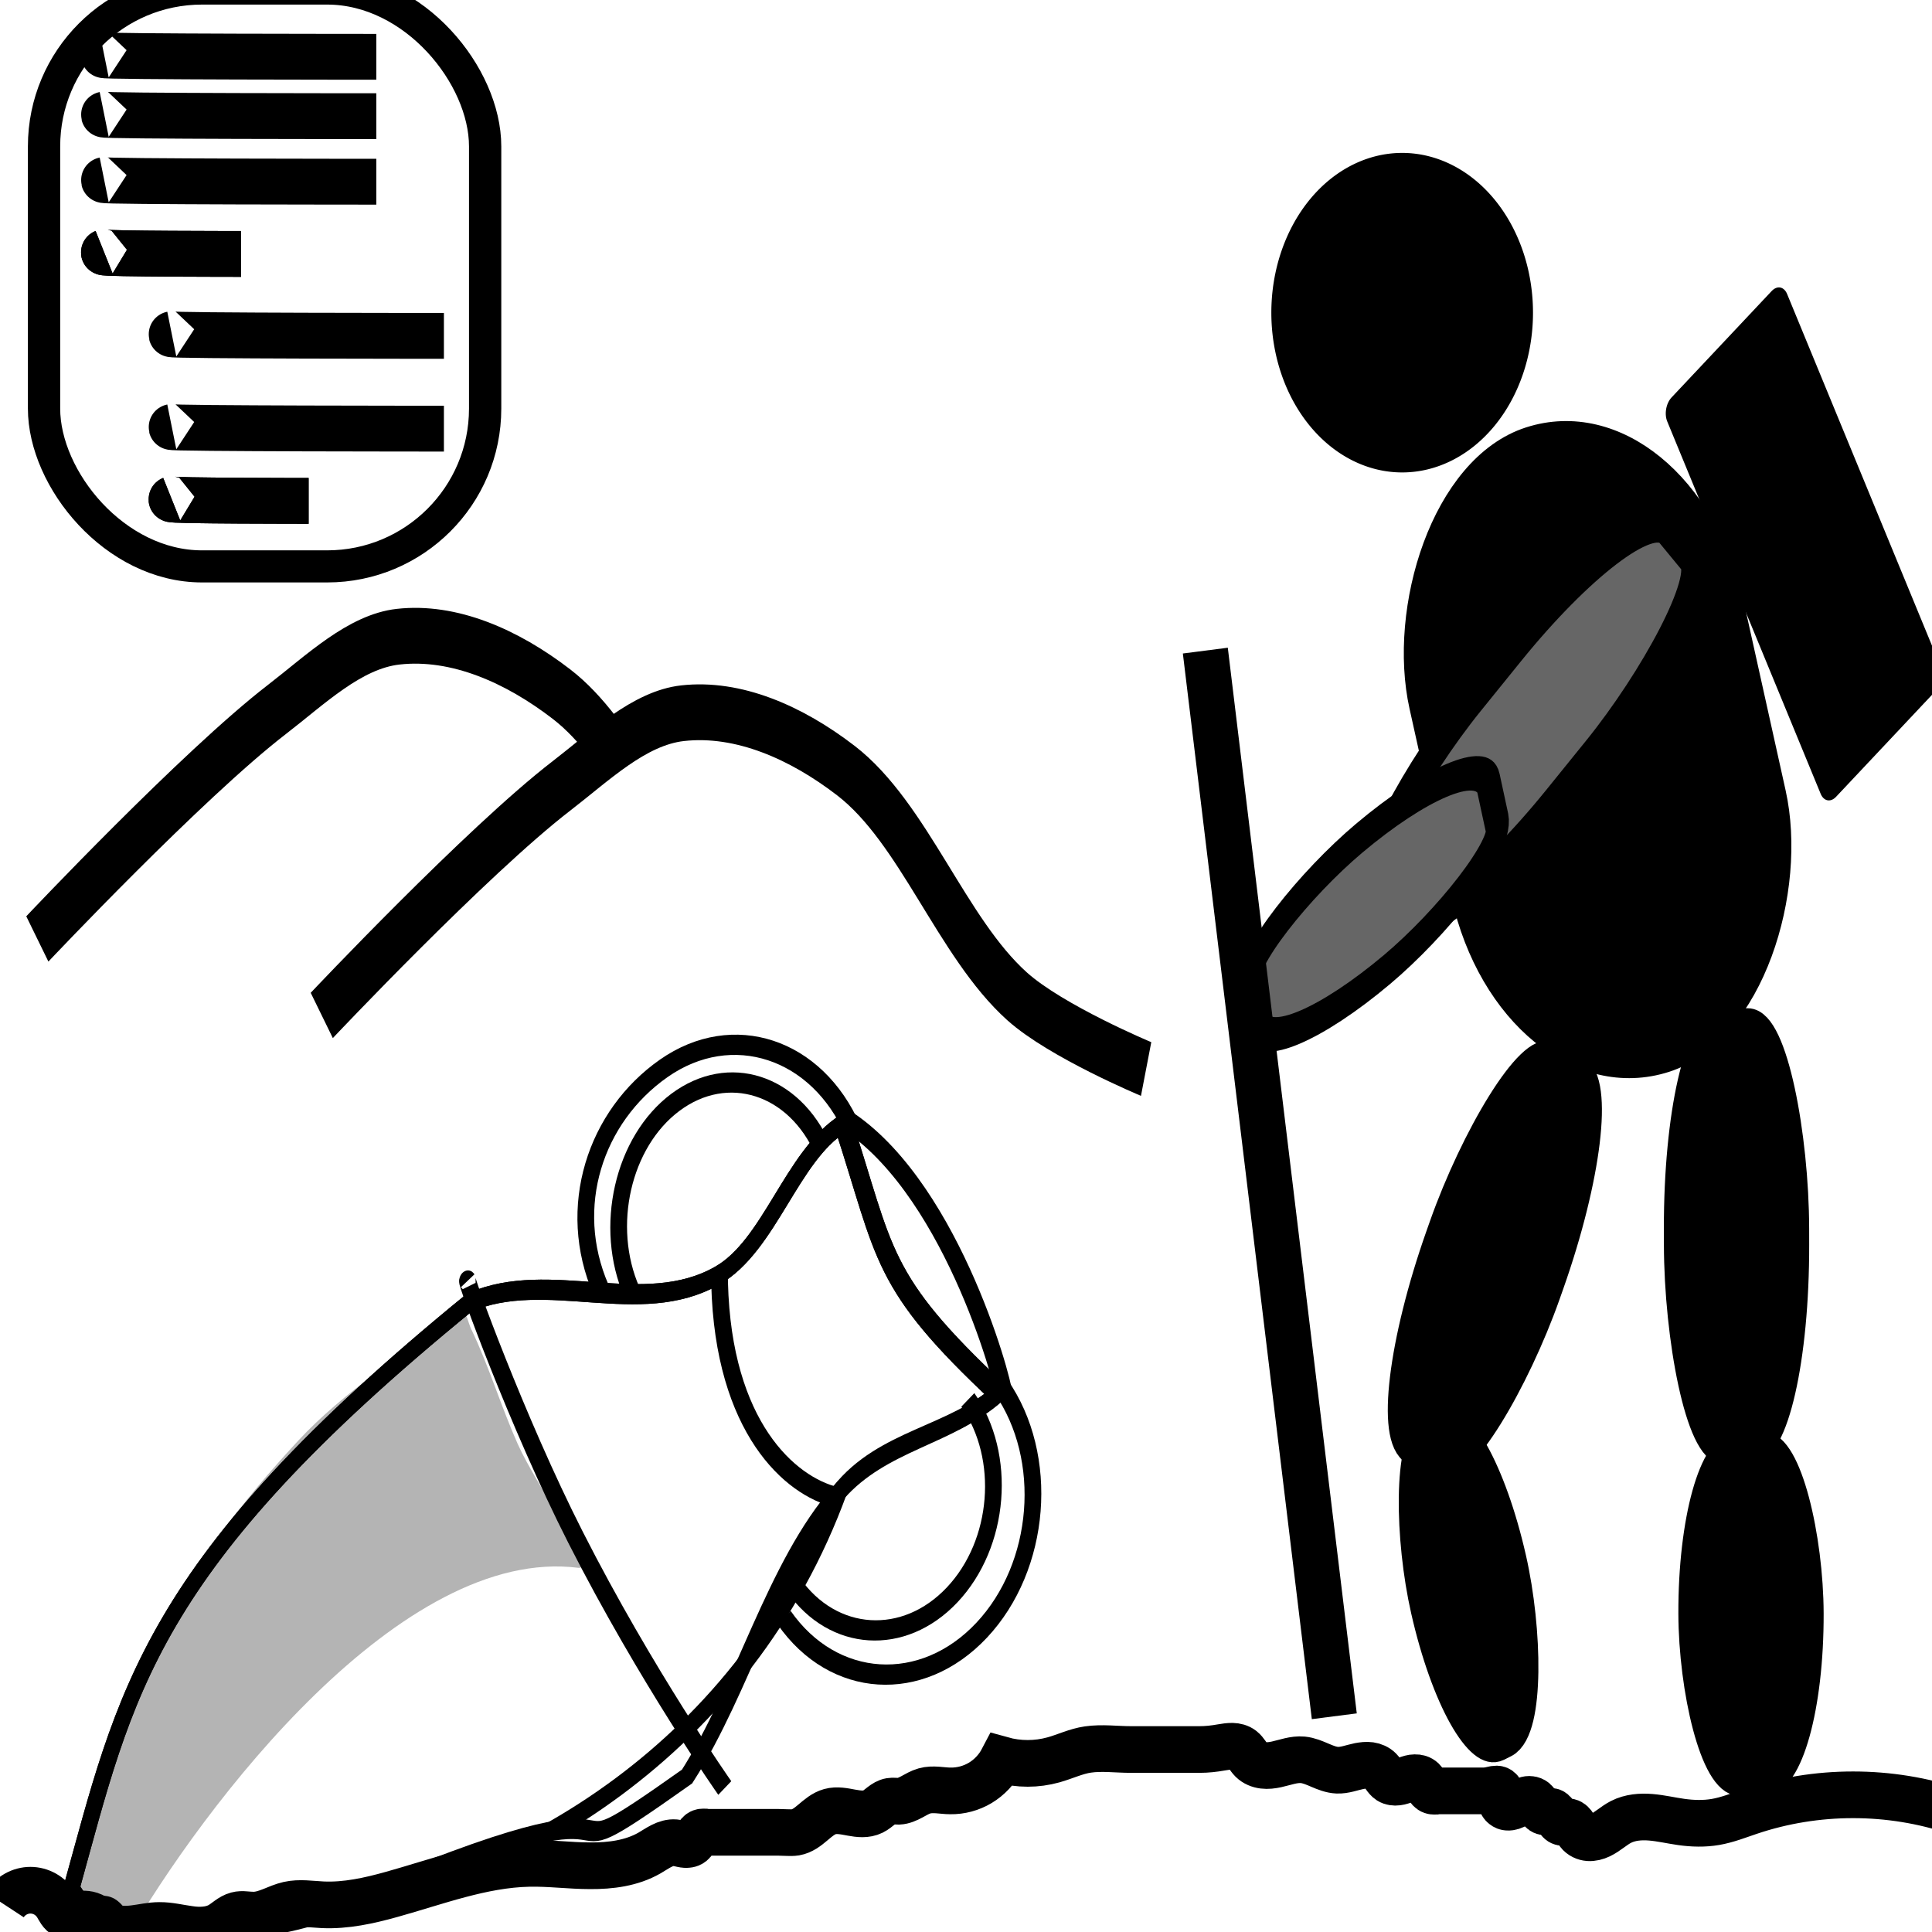 <?xml version="1.0" encoding="UTF-8" standalone="no"?>
<!-- Created with Inkscape (http://www.inkscape.org/) -->

<svg
   xmlns:dc="http://purl.org/dc/elements/1.1/"
   xmlns:cc="http://creativecommons.org/ns#"
   xmlns:rdf="http://www.w3.org/1999/02/22-rdf-syntax-ns#"
   xmlns:svg="http://www.w3.org/2000/svg"
   xmlns="http://www.w3.org/2000/svg"
   xmlns:xlink="http://www.w3.org/1999/xlink"
   xmlns:sodipodi="http://sodipodi.sourceforge.net/DTD/sodipodi-0.dtd"
   xmlns:inkscape="http://www.inkscape.org/namespaces/inkscape"
   width="42"
   height="42"
   id="svg2"
   version="1.1"
   inkscape:version="0.48.3.1 r9886"
   sodipodi:docname="pyfield.svg"
   inkscape:export-filename="C:\Users\Windows\Github\pyarchinit_beta_test_dev\pyarchinit\icons\iconUT.png"
   inkscape:export-xdpi="300"
   inkscape:export-ydpi="300">
  <defs
     id="defs4">
    <inkscape:path-effect
       effect="spiro"
       id="path-effect4819"
       is_visible="true" />
    <marker
       inkscape:stockid="Arrow1Send"
       orient="auto"
       refY="0.0"
       refX="0.0"
       id="Arrow1Send"
       style="overflow:visible;">
      <path
         id="path4061"
         d="M 0.0,0.0 L 5.0,-5.0 L -12.5,0.0 L 5.0,5.0 L 0.0,0.0 z "
         style="fill-rule:evenodd;stroke:#000000;stroke-width:1.0pt;"
         transform="scale(0.2) rotate(180) translate(6,0)" />
    </marker>
    <marker
       inkscape:stockid="Arrow1Lend"
       orient="auto"
       refY="0.0"
       refX="0.0"
       id="Arrow1Lend"
       style="overflow:visible;">
      <path
         id="path4049"
         d="M 0.0,0.0 L 5.0,-5.0 L -12.5,0.0 L 5.0,5.0 L 0.0,0.0 z "
         style="fill-rule:evenodd;stroke:#000000;stroke-width:1.0pt;"
         transform="scale(0.8) rotate(180) translate(12.5,0)" />
    </marker>
    <linearGradient
       inkscape:collect="always"
       id="linearGradient3908">
      <stop
         style="stop-color:#473d36;stop-opacity:1;"
         offset="0"
         id="stop3910" />
      <stop
         style="stop-color:#756559;stop-opacity:1"
         offset="1"
         id="stop3912" />
    </linearGradient>
    <linearGradient
       inkscape:collect="always"
       id="linearGradient3865">
      <stop
         style="stop-color:#aa4400;stop-opacity:1;"
         offset="0"
         id="stop3867" />
      <stop
         style="stop-color:#aa4400;stop-opacity:0;"
         offset="1"
         id="stop3869" />
    </linearGradient>
    <linearGradient
       id="linearGradient3780">
      <stop
         style="stop-color:#000000;stop-opacity:0.44;"
         offset="0"
         id="stop3782" />
      <stop
         style="stop-color:#e6f2e6;stop-opacity:0;"
         offset="1"
         id="stop3784" />
    </linearGradient>
    <inkscape:perspective
       sodipodi:type="inkscape:persp3d"
       inkscape:vp_x="28.133867 : 29.798451 : 1"
       inkscape:vp_y="27.686631 : -917.60416 : 0"
       inkscape:vp_z="-14.815508 : 29.368463 : 1"
       inkscape:persp3d-origin="5.9811298 : 36.425031 : 1"
       id="perspective3029" />
    <linearGradient
       inkscape:collect="always"
       xlink:href="#linearGradient3902-1"
       id="linearGradient3908-0"
       x1="-995.705"
       y1="-379.653"
       x2="-982.953"
       y2="-379.655"
       gradientUnits="userSpaceOnUse"
       gradientTransform="matrix(1,0.002,-0.001,1,4.2881634e-6,1.0627147e-6)" />
    <linearGradient
       inkscape:collect="always"
       id="linearGradient3902-1">
      <stop
         style="stop-color:#000000;stop-opacity:1;"
         offset="0"
         id="stop3904-2" />
      <stop
         style="stop-color:#000000;stop-opacity:0;"
         offset="1"
         id="stop3906-4" />
    </linearGradient>
    <linearGradient
       inkscape:collect="always"
       xlink:href="#linearGradient3865"
       id="linearGradient3871"
       x1="-38.062"
       y1="-0.177"
       x2="-48.575"
       y2="-12.979"
       gradientUnits="userSpaceOnUse"
       gradientTransform="matrix(1.401,-0.372,0,1.396,-32.156,1018.115)" />
    <linearGradient
       inkscape:collect="always"
       xlink:href="#linearGradient3908"
       id="linearGradient3916"
       x1="20.815"
       y1="38.739"
       x2="41.989"
       y2="19.898"
       gradientUnits="userSpaceOnUse"
       gradientTransform="matrix(1.401,-0.372,0,1.396,-32.156,1018.115)" />
    <linearGradient
       id="linearGradient3922">
      <stop
         style="stop-color:#000000;stop-opacity:0.984;"
         offset="0"
         id="stop3924" />
      <stop
         style="stop-color:#000000;stop-opacity:0.296;"
         offset="1"
         id="stop3926" />
    </linearGradient>
    <linearGradient
       inkscape:collect="always"
       xlink:href="#linearGradient3922"
       id="linearGradient5128"
       gradientUnits="userSpaceOnUse"
       gradientTransform="matrix(-1.612,1.01,0.563,1.473,66.086,-70.048)"
       x1="20.988"
       y1="29.499"
       x2="31.441"
       y2="29.499" />
  </defs>
  <sodipodi:namedview
     id="base"
     pagecolor="#ffffff"
     bordercolor="#666666"
     borderopacity="1.0"
     inkscape:pageopacity="0.0"
     inkscape:pageshadow="2"
     inkscape:zoom="4.0147763"
     inkscape:cx="-8.5471301"
     inkscape:cy="-9.4521203"
     inkscape:document-units="px"
     inkscape:current-layer="g5102"
     showgrid="false"
     inkscape:window-width="1366"
     inkscape:window-height="746"
     inkscape:window-x="-8"
     inkscape:window-y="-8"
     inkscape:window-maximized="1"
     showguides="true"
     inkscape:guide-bbox="true" />
  <g
     inkscape:label="Livello 1"
     inkscape:groupmode="layer"
     id="layer1"
     transform="translate(0,-1010.362)">
    <g
       transform="matrix(0.496,0,0,0.493,0.149,504.81)"
       style="fill:none"
       id="g4068">
      <rect
         style="fill:none;stroke:#000000;stroke-width:1.415;stroke-linecap:round;stroke-linejoin:round;stroke-miterlimit:4;stroke-opacity:1;stroke-dasharray:none;stroke-dashoffset:0"
         id="rect4070"
         width="19.333"
         height="25.481"
         x="1.63"
         y="1024.955"
         rx="6.924"
         ry="6.96" />
      <path
         style="fill:none;stroke:#000000;stroke-width:2.021px;stroke-linecap:butt;stroke-linejoin:miter;stroke-opacity:1"
         d="m 4.267,1027.891 c -0.37,0.074 11.926,0.074 11.926,0.074"
         id="path4072"
         inkscape:connector-curvature="0" />
      <path
         inkscape:connector-curvature="0"
         id="path4074"
         d="m 4.267,1030.51 c -0.37,0.074 11.926,0.074 11.926,0.074"
         style="fill:none;stroke:#000000;stroke-width:2.021px;stroke-linecap:butt;stroke-linejoin:miter;stroke-opacity:1" />
      <path
         style="fill:none;stroke:#000000;stroke-width:2.021px;stroke-linecap:butt;stroke-linejoin:miter;stroke-opacity:1"
         d="m 4.267,1033.399 c -0.37,0.074 11.926,0.074 11.926,0.074"
         id="path4076"
         inkscape:connector-curvature="0" />
      <path
         inkscape:connector-curvature="0"
         id="path4078"
         d="m 4.263,1036.584 c -0.186,0.074 6,0.074 6,0.074"
         style="fill:none;stroke:#000000;stroke-width:2.021px;stroke-linecap:butt;stroke-linejoin:miter;stroke-opacity:1" />
      <path
         style="fill:none;stroke:#000000;stroke-width:2.021px;stroke-linecap:butt;stroke-linejoin:miter;stroke-opacity:1"
         d="m 4.263,1036.584 c -0.186,0.074 6,0.074 6,0.074"
         id="path4080"
         inkscape:connector-curvature="0" />
      <path
         style="fill:none;stroke:#000000;stroke-width:2.021px;stroke-linecap:butt;stroke-linejoin:miter;stroke-opacity:1"
         d="m 7.23,1040.197 c -0.37,0.074 11.926,0.074 11.926,0.074"
         id="path4082"
         inkscape:connector-curvature="0" />
      <path
         inkscape:connector-curvature="0"
         id="path4084"
         d="m 7.23,1044.288 c -0.37,0.074 11.926,0.074 11.926,0.074"
         style="fill:none;stroke:#000000;stroke-width:2.021px;stroke-linecap:butt;stroke-linejoin:miter;stroke-opacity:1" />
      <path
         style="fill:none;stroke:#000000;stroke-width:2.021px;stroke-linecap:butt;stroke-linejoin:miter;stroke-opacity:1"
         d="m 7.226,1047.473 c -0.186,0.074 6,0.074 6,0.074"
         id="path4086"
         inkscape:connector-curvature="0" />
      <path
         inkscape:connector-curvature="0"
         id="path4088"
         d="m 7.226,1047.473 c -0.186,0.074 6,0.074 6,0.074"
         style="fill:none;stroke:#000000;stroke-width:2.021px;stroke-linecap:butt;stroke-linejoin:miter;stroke-opacity:1" />
    </g>
    <g
       id="g4672"
       transform="matrix(0.624,0,0,0.633,-57.631,383.593)"
       style="fill:#000000;fill-opacity:1;stroke-width:0.954;stroke-miterlimit:4;stroke-dasharray:none">
      <g
         id="g4695"
         style="fill:#000000;fill-opacity:1;stroke-width:0.954;stroke-miterlimit:4;stroke-dasharray:none">
        <g
           id="g5102"
           transform="matrix(0.892,0,0,0.906,11.626,97.52)">
          <path
             transform="matrix(-0.542,0,0,0.671,152.954,974.925)"
             d="m 22.725,33.051 a 8.547,8.145 0 1 1 -17.094,0 8.547,8.145 0 1 1 17.094,0 z"
             sodipodi:ry="8.1449118"
             sodipodi:rx="8.5471296"
             sodipodi:cy="33.050652"
             sodipodi:cx="14.178181"
             id="path3082"
             style="fill:#000000;fill-opacity:1;stroke:#000000;stroke-width:1.761;stroke-linecap:round;stroke-linejoin:round;stroke-miterlimit:4;stroke-opacity:1;stroke-dasharray:none;stroke-dashoffset:0"
             sodipodi:type="arc" />
          <rect
             transform="matrix(-0.955,0.298,0.223,0.975,0,0)"
             style="fill:#000000;fill-opacity:1;stroke:#000000;stroke-width:1.063;stroke-linecap:round;stroke-linejoin:round;stroke-miterlimit:4;stroke-opacity:1;stroke-dasharray:none;stroke-dashoffset:0"
             id="rect4679"
             width="12.601"
             height="23.991"
             x="70.854"
             y="1004.079"
             rx="7.929"
             ry="8.32" />
          <rect
             transform="matrix(0.647,0.763,-0.64,0.768,0,0)"
             ry="7.677"
             rx="1.812"
             y="539.715"
             x="772.628"
             height="17.797"
             width="5.008"
             id="rect4683"
             style="fill:#666666;fill-opacity:1;stroke:#000000;stroke-width:1.07;stroke-linecap:round;stroke-linejoin:round;stroke-miterlimit:4;stroke-opacity:1;stroke-dasharray:none;stroke-dashoffset:0" />
          <rect
             inkscape:transform-center-y="2.9798635"
             transform="matrix(-0.896,-0.445,-0.342,0.94,0,0)"
             ry="7.749"
             rx="1.832"
             y="856.176"
             x="-498.378"
             height="15.916"
             width="4.739"
             id="rect4685"
             style="fill:#000000;fill-opacity:1;stroke:#000000;stroke-width:1.065;stroke-linecap:round;stroke-linejoin:round;stroke-miterlimit:4;stroke-opacity:1;stroke-dasharray:none;stroke-dashoffset:0" />
          <rect
             style="fill:#000000;fill-opacity:1;stroke:#000000;stroke-width:1.062;stroke-linecap:round;stroke-linejoin:round;stroke-miterlimit:4;stroke-opacity:1;stroke-dasharray:none;stroke-dashoffset:0"
             id="rect4687"
             width="4.612"
             height="16.251"
             x="153.958"
             y="1024.313"
             rx="1.853"
             ry="7.824"
             transform="matrix(1,-0.002,0.002,1,0,0)" />
          <rect
             style="fill:#000000;fill-opacity:1;stroke:#000000;stroke-width:1.075;stroke-linecap:round;stroke-linejoin:round;stroke-miterlimit:4;stroke-opacity:1;stroke-dasharray:none;stroke-dashoffset:0"
             id="rect4689"
             width="3.92"
             height="12.418"
             x="94.824"
             y="1023.084"
             rx="1.81"
             ry="7.731"
             transform="matrix(-0.897,0.442,0.228,0.974,0,0)" />
          <rect
             transform="matrix(1,-0.002,0.003,1,0,0)"
             ry="7.824"
             rx="1.853"
             y="1040.34"
             x="153.448"
             height="12.77"
             width="4.612"
             id="rect4691"
             style="fill:#000000;fill-opacity:1;stroke:#000000;stroke-width:1.062;stroke-linecap:round;stroke-linejoin:round;stroke-miterlimit:4;stroke-opacity:1;stroke-dasharray:none;stroke-dashoffset:0" />
          <rect
             style="fill:#666666;fill-opacity:1;stroke:#000000;stroke-width:1.123;stroke-linecap:round;stroke-linejoin:round;stroke-miterlimit:4;stroke-opacity:1;stroke-dasharray:none;stroke-dashoffset:0"
             id="rect4815"
             width="5.086"
             height="12.072"
             x="983.517"
             y="84.196"
             rx="1.772"
             ry="7.028"
             transform="matrix(0.217,0.976,-0.774,0.633,0,0)" />
          <path
             inkscape:connector-curvature="0"
             inkscape:original-d="m 166.91032,1053.9213 c -2.68102,0.096 -5.38301,-0.1953 -8.05873,0 -0.46058,0.033 -0.88519,0.3254 -1.34311,0.3923 -0.44425,0.066 -0.89542,0 -1.34312,0 -0.78349,0 -1.57086,-0.091 -2.35046,0 -0.0933,0.012 -1.3227,0.6001 -1.6789,0.3922 -0.14156,-0.083 -0.1942,-0.3096 -0.33578,-0.3922 -0.10007,-0.058 -0.23567,0.058 -0.33578,0 -0.14157,-0.083 -0.1942,-0.3095 -0.33578,-0.3923 -0.10008,-0.058 -0.23567,0.058 -0.33578,0 -0.14157,-0.083 -0.1942,-0.3094 -0.33578,-0.3921 -0.18215,-0.1062 -1.25124,0.1074 -1.34312,0 -0.0791,-0.093 0.10008,-0.3338 0,-0.3922 -0.20022,-0.1173 -0.4477,0 -0.67155,0 -0.55963,0 -1.11927,0 -1.67891,0 -0.11193,0 -0.23567,0.058 -0.33578,0 -0.14156,-0.083 -0.1942,-0.3095 -0.33578,-0.3922 -0.21103,-0.1234 -1.13207,0.1235 -1.34311,0 -0.14158,-0.083 -0.1942,-0.3095 -0.33578,-0.3921 -0.20008,-0.1173 -1.36692,0.091 -1.6789,0 -1.4847,-0.4335 -0.53602,-0.3923 -1.34312,-0.3923 -0.24649,0 -1.89762,0.068 -2.01468,0 -0.14157,-0.083 -0.1942,-0.3094 -0.33578,-0.3922 -0.12144,-0.07 -1.44536,0 -1.6789,0 -0.89541,0 -1.79082,0 -2.68623,0 -0.55964,0 -1.1227,-0.072 -1.67891,0 -0.45865,0.059 -0.88392,0.3386 -1.34311,0.3922 -0.66824,0.078 -1.35911,-0.1702 -2.01468,0 -0.77349,0.6023 -1.08789,0.9962 -2.01468,1.1766 -0.33121,0.064 -0.67613,-0.064 -1.00734,0 -0.34913,0.068 -0.66397,0.2919 -1.00734,0.3922 -0.10857,0.032 -0.22959,-0.042 -0.33578,0 -0.23743,0.093 -0.43413,0.2998 -0.67156,0.3921 -0.31824,0.124 -1.36067,-0.1238 -1.67889,0 -0.47487,0.185 -0.85752,0.6426 -1.34313,0.7845 -0.21716,0.063 -0.44771,0 -0.67156,0 -0.78348,0 -1.56697,0 -2.35045,0 -0.11194,0 -0.22386,0 -0.33578,0 -0.11194,0 -0.23567,-0.058 -0.33578,0 -0.14157,0.083 -0.18561,0.3336 -0.33578,0.3922 -0.21238,0.083 -0.45206,-0.052 -0.67156,0 -0.34707,0.081 -0.65556,0.3464 -1.00735,0.3921 -5.11865,0.6643 1.61001,-0.9899 -4.70091,0.3922 -7.12336,1.56 1.71183,0.1422 -5.37247,1.1766 -0.89542,0.1308 -1.78698,0.3046 -2.68625,0.3922 -0.44615,0.043 -0.89887,-0.065 -1.34311,0 -0.45793,0.067 -0.88791,0.3036 -1.34312,0.3921 -0.22081,0.043 -0.45439,-0.063 -0.67156,0 -0.2428,0.072 -0.43413,0.2998 -0.67156,0.3922 -0.16142,0.063 -2.301092,0 -2.350453,0 -0.231043,0 -1.819168,0.076 -2.014684,0 -0.237433,-0.093 -0.428758,-0.3213 -0.671561,-0.3922 -0.217168,-0.063 -0.4477,0 -0.671561,0 -0.11192,0 -0.235661,0.058 -0.33577,0 -0.141578,-0.083 -0.194202,-0.3094 -0.335781,-0.3921 -0.08684,-0.051 -1.776676,0 -2.014683,0"
             inkscape:path-effect="#path-effect4819"
             id="path4817"
             d="m 166.91,1053.921 c -2.596,-0.849 -5.463,-0.849 -8.059,0 -0.444,0.145 -0.883,0.315 -1.343,0.392 -0.443,0.074 -0.898,0.061 -1.343,0 -0.395,-0.054 -0.785,-0.145 -1.183,-0.177 -0.397,-0.032 -0.811,-9e-4 -1.168,0.177 -0.283,0.141 -0.518,0.368 -0.806,0.501 -0.144,0.066 -0.302,0.108 -0.46,0.097 -0.158,-0.012 -0.315,-0.081 -0.413,-0.205 -0.055,-0.07 -0.089,-0.153 -0.136,-0.228 -0.024,-0.037 -0.051,-0.073 -0.084,-0.103 -0.033,-0.029 -0.073,-0.052 -0.116,-0.062 -0.055,-0.012 -0.112,-0 -0.168,0.01 -0.056,0.01 -0.115,0.014 -0.167,-0.01 -0.041,-0.016 -0.075,-0.047 -0.101,-0.082 -0.026,-0.035 -0.046,-0.075 -0.066,-0.115 -0.02,-0.04 -0.039,-0.079 -0.066,-0.114 -0.027,-0.035 -0.061,-0.066 -0.103,-0.081 -0.053,-0.019 -0.112,-0.012 -0.168,-0 -0.056,0.01 -0.114,0.018 -0.168,0 -0.043,-0.012 -0.08,-0.037 -0.111,-0.069 -0.031,-0.032 -0.054,-0.069 -0.076,-0.107 -0.043,-0.076 -0.081,-0.16 -0.149,-0.216 -0.049,-0.04 -0.112,-0.063 -0.175,-0.069 -0.064,-0.01 -0.128,0 -0.189,0.021 -0.122,0.037 -0.23,0.109 -0.342,0.17 -0.112,0.061 -0.236,0.112 -0.363,0.102 -0.064,-0 -0.127,-0.026 -0.177,-0.065 -0.051,-0.039 -0.088,-0.096 -0.097,-0.16 -0.009,-0.066 0.012,-0.133 0.024,-0.199 0.006,-0.033 0.011,-0.066 0.008,-0.1 -0.003,-0.034 -0.013,-0.067 -0.033,-0.094 -0.017,-0.023 -0.042,-0.041 -0.069,-0.053 -0.027,-0.011 -0.056,-0.017 -0.085,-0.018 -0.058,-0 -0.116,0.011 -0.172,0.025 -0.113,0.028 -0.229,0.046 -0.345,0.046 l -1.679,0 c -0.056,0 -0.112,0 -0.168,0.01 -0.056,0 -0.114,0.01 -0.167,-0.01 -0.042,-0.013 -0.079,-0.038 -0.11,-0.07 -0.031,-0.031 -0.056,-0.068 -0.079,-0.105 -0.045,-0.075 -0.083,-0.157 -0.147,-0.217 -0.043,-0.04 -0.095,-0.069 -0.151,-0.086 -0.056,-0.017 -0.115,-0.024 -0.173,-0.022 -0.117,0 -0.231,0.038 -0.342,0.076 -0.111,0.037 -0.222,0.078 -0.338,0.092 -0.116,0.015 -0.24,0 -0.339,-0.06 -0.073,-0.046 -0.128,-0.116 -0.178,-0.186 -0.05,-0.071 -0.096,-0.145 -0.158,-0.206 -0.104,-0.102 -0.245,-0.16 -0.389,-0.18 -0.144,-0.02 -0.291,-0 -0.434,0.024 -0.285,0.057 -0.565,0.168 -0.856,0.156 -0.234,-0.01 -0.457,-0.098 -0.674,-0.188 -0.216,-0.09 -0.436,-0.183 -0.67,-0.205 -0.347,-0.031 -0.685,0.099 -1.026,0.172 -0.17,0.036 -0.346,0.058 -0.519,0.037 -0.173,-0.021 -0.344,-0.087 -0.469,-0.208 -0.062,-0.06 -0.111,-0.132 -0.162,-0.201 -0.051,-0.07 -0.105,-0.139 -0.174,-0.191 -0.114,-0.086 -0.26,-0.12 -0.403,-0.124 -0.143,-0 -0.285,0.02 -0.425,0.044 -0.281,0.049 -0.566,0.08 -0.851,0.08 l -2.686,0 c -0.56,0 -1.124,-0.078 -1.679,0 -0.463,0.065 -0.892,0.27 -1.343,0.392 -0.656,0.178 -1.359,0.178 -2.015,0 -0.194,0.36 -0.489,0.665 -0.842,0.871 -0.353,0.206 -0.764,0.313 -1.172,0.306 -0.169,-0 -0.336,-0.025 -0.505,-0.035 -0.168,-0.01 -0.34,-0.01 -0.503,0.035 -0.175,0.047 -0.333,0.141 -0.494,0.225 -0.161,0.084 -0.332,0.16 -0.513,0.168 -0.112,0 -0.225,-0.017 -0.336,0 -0.129,0.02 -0.244,0.093 -0.349,0.171 -0.105,0.078 -0.205,0.165 -0.323,0.221 -0.128,0.061 -0.272,0.085 -0.413,0.085 -0.142,3e-4 -0.283,-0.022 -0.423,-0.046 -0.279,-0.05 -0.569,-0.112 -0.843,-0.039 -0.253,0.068 -0.46,0.244 -0.663,0.41 -0.101,0.083 -0.204,0.165 -0.316,0.233 -0.112,0.067 -0.235,0.121 -0.364,0.142 -0.111,0.018 -0.224,0.013 -0.336,0.01 -0.112,-0 -0.224,-0.01 -0.336,-0.01 l -2.35,0 -0.336,0 c -0.056,0 -0.112,-0 -0.168,-0.01 -0.056,-0 -0.114,-0.01 -0.167,0.01 -0.042,0.013 -0.078,0.04 -0.108,0.072 -0.03,0.032 -0.054,0.069 -0.076,0.107 -0.044,0.076 -0.083,0.158 -0.152,0.213 -0.045,0.036 -0.101,0.057 -0.158,0.066 -0.057,0.01 -0.115,0.01 -0.173,-0 -0.114,-0.016 -0.225,-0.054 -0.341,-0.064 -0.183,-0.016 -0.365,0.04 -0.53,0.12 -0.165,0.08 -0.317,0.183 -0.477,0.272 -0.696,0.387 -1.517,0.487 -2.313,0.482 -0.797,-0 -1.591,-0.107 -2.388,-0.09 -1.838,0.038 -3.597,0.698 -5.372,1.177 -0.877,0.237 -1.779,0.432 -2.686,0.392 -0.449,-0.02 -0.904,-0.096 -1.343,0 -0.229,0.05 -0.445,0.145 -0.663,0.229 -0.219,0.084 -0.446,0.158 -0.68,0.163 -0.112,0 -0.224,-0.011 -0.336,-0.019 -0.112,-0.01 -0.226,-0.01 -0.335,0.019 -0.126,0.032 -0.241,0.1 -0.348,0.174 -0.107,0.074 -0.21,0.155 -0.324,0.218 -0.174,0.096 -0.371,0.147 -0.57,0.166 -0.198,0.018 -0.398,0.01 -0.596,-0.02 -0.395,-0.05 -0.786,-0.15 -1.185,-0.146 -0.341,0 -0.676,0.081 -1.014,0.12 -0.339,0.038 -0.696,0.033 -1,-0.12 -0.116,-0.058 -0.221,-0.136 -0.329,-0.21 -0.107,-0.073 -0.219,-0.143 -0.343,-0.183 -0.216,-0.068 -0.449,-0.039 -0.672,0 -0.056,0.01 -0.112,0.02 -0.168,0.023 -0.057,0 -0.114,-0 -0.167,-0.023 -0.082,-0.031 -0.147,-0.096 -0.198,-0.168 -0.051,-0.071 -0.09,-0.15 -0.138,-0.224 -0.108,-0.168 -0.258,-0.308 -0.433,-0.404 -0.175,-0.096 -0.374,-0.147 -0.574,-0.147 -0.2,0 -0.399,0.051 -0.574,0.147 -0.175,0.096 -0.326,0.236 -0.433,0.404"
             style="fill:none;stroke:#000000;stroke-width:1.769px;stroke-linecap:butt;stroke-linejoin:miter;stroke-opacity:1" />
          <path
             inkscape:connector-curvature="0"
             id="path4821"
             d="m 137.582,1009.912 5.037,40.395"
             style="fill:none;stroke:#000000;stroke-width:1.769px;stroke-linecap:butt;stroke-linejoin:miter;stroke-opacity:1" />
          <g
             style="stroke-width:1.416;stroke-miterlimit:4;stroke-dasharray:none"
             transform="matrix(-0.064,-0.694,-0.595,0.115,748.317,1074.923)"
             id="g5076">
            <path
               style="fill:none;stroke:#000000;stroke-width:1.091;stroke-linecap:butt;stroke-linejoin:miter;stroke-miterlimit:4;stroke-opacity:1;stroke-dasharray:none"
               d="m 233.212,1049.78 c 0.404,0.233 -8.079,-2.348 -14.921,-5.475 -8.197,-3.745 -15.047,-8.177 -15.047,-8.177"
               id="path3802"
               inkscape:connector-curvature="0"
               sodipodi:nodetypes="csc" />
            <path
               sodipodi:nodetypes="cc"
               style="fill:none;stroke:#000000;stroke-width:1.091;stroke-linecap:butt;stroke-linejoin:miter;stroke-miterlimit:4;stroke-opacity:1;stroke-dasharray:none"
               d="m 231.125,1033.478 c -8.033,0.891 -12.097,-2.975 -13.357,-5.945"
               id="path3800"
               inkscape:connector-curvature="0" />
            <path
               inkscape:connector-curvature="0"
               id="path3808"
               d="m 238.073,1024.825 c -4.577,-6.623 -15.882,-9.017 -16.77,-8.982"
               style="fill:none;stroke:#000000;stroke-width:1.091;stroke-linecap:butt;stroke-linejoin:miter;stroke-miterlimit:4;stroke-opacity:1;stroke-dasharray:none"
               sodipodi:nodetypes="cc" />
            <g
               style="stroke-width:0.722;stroke-miterlimit:4;stroke-dasharray:none"
               transform="matrix(-1.593,-0.811,-1.021,1.894,1321.938,-889.585)"
               id="g4014">
              <g
                 style="stroke-width:0.722;stroke-miterlimit:4;stroke-dasharray:none"
                 id="g3836">
                <path
                   style="fill:none;stroke:#000000;stroke-width:0.557;stroke-linecap:square;stroke-linejoin:miter;stroke-miterlimit:4;stroke-opacity:1;stroke-dasharray:none;stroke-dashoffset:0.142"
                   d="m 36,1021.627 c -0.013,1.781 -1.373,3.426 -1.11,5.272 0.367,2.574 2.757,5.04 3.68,7.609 -0.839,6.008 -0.288,-0.757 -4.542,10.28 -0.645,1.673 -2.729,4.425 -4.465,5.543 -1.395,0.032 -0.61,0.818 -1.959,0.807 -3.699,-4.059 -6.379,-6.279 -5.709,-17.809 0.908,-2.392 4.263,-3.982 4.879,-6.43 0.43,-1.706 -1.316,-3.444 -0.971,-5.163 4.251,0.756 4.714,1.286 10.197,-0.109 z"
                   id="rect3847"
                   inkscape:connector-curvature="0"
                   sodipodi:nodetypes="cacscccacc" />
                <path
                   sodipodi:nodetypes="ccsccacc"
                   inkscape:connector-curvature="0"
                   id="path3806"
                   d="m 36,1021.627 c -0.013,1.781 -1.489,3.516 -1.11,5.272 4.246,5.735 2.559,13.26 -1.255,18.524 -1.786,2.465 -2.123,5.707 -6.031,5.715 -3.699,-4.059 -6.379,-6.279 -5.709,-17.809 0.908,-2.392 4.263,-3.982 4.879,-6.43 0.43,-1.706 -1.316,-3.444 -0.971,-5.163 4.251,0.756 4.714,1.286 10.197,-0.109 z"
                   style="fill:none;stroke:#000000;stroke-width:0.557;stroke-linecap:square;stroke-linejoin:miter;stroke-miterlimit:4;stroke-opacity:1;stroke-dasharray:none;stroke-dashoffset:0.142" />
                <path
                   style="fill:url(#linearGradient5128);fill-opacity:1;stroke:none"
                   d="m 22.613,18.416 c 1.305,0.093 2.583,0.422 3.884,0.555 1.475,0.151 4.93,-0.278 4.439,0.277 -4.504,5.099 -2.515,15.714 -0.832,20.671 0.235,0.692 -1.369,0.862 -2.081,0.694 -0.382,-0.09 -0.585,-0.528 -0.832,-0.832 -1.494,-1.843 -2.963,-3.779 -3.884,-5.965 -1.067,-2.533 -1.555,-5.309 -1.803,-8.046 -0.214,-2.351 0.231,-4.715 0.277,-7.075 0.002,-0.092 -0.065,-0.212 0,-0.277 0.196,-0.196 0.556,-0.02 0.832,0 z"
                   id="path3816"
                   inkscape:connector-curvature="0"
                   transform="matrix(1,0,0,0.786,0,1019.181)"
                   sodipodi:nodetypes="aassaaaaaaa" />
              </g>
            </g>
            <path
               style="fill:none;stroke:#000000;stroke-width:1.091;stroke-miterlimit:4;stroke-opacity:1;stroke-dasharray:none"
               d="m 211.75,1031.317 c -4.321,-2.764 -5.567,-8.435 -2.783,-12.667 2.784,-4.231 8.543,-5.421 12.864,-2.657"
               id="path5085"
               inkscape:connector-curvature="0"
               sodipodi:nodetypes="csc" />
            <path
               sodipodi:nodetypes="csc"
               inkscape:connector-curvature="0"
               id="path5088"
               d="m 231.311,1041.236 c 4.804,1.83 9.363,-0.626 11.206,-5.331 1.843,-4.705 -0.557,-10.003 -5.361,-11.834"
               style="fill:none;stroke:#000000;stroke-width:1.091;stroke-miterlimit:4;stroke-opacity:1;stroke-dasharray:none"
               inkscape:transform-center-x="1.1622394"
               inkscape:transform-center-y="8.9224307" />
            <path
               sodipodi:nodetypes="csc"
               inkscape:connector-curvature="0"
               id="path5090"
               d="m 213.408,1030.521 c -3.457,-2.22 -4.454,-6.775 -2.227,-10.174 2.227,-3.399 6.835,-4.354 10.292,-2.134"
               style="fill:none;stroke:#000000;stroke-width:1.091;stroke-miterlimit:4;stroke-opacity:1;stroke-dasharray:none" />
            <path
               style="fill:none;stroke:#000000;stroke-width:1.091;stroke-miterlimit:4;stroke-opacity:1;stroke-dasharray:none"
               d="m 230.834,1039.253 c 3.825,1.476 8.183,-0.27 9.734,-3.898 1.551,-3.629 -0.292,-7.768 -4.117,-9.244"
               id="path5092"
               inkscape:connector-curvature="0"
               sodipodi:nodetypes="csc"
               inkscape:transform-center-x="1.0094119"
               inkscape:transform-center-y="6.8759053" />
          </g>
          <rect
             ry="6.66"
             rx="0"
             y="877.227"
             x="263.042"
             height="15.329"
             width="5.621"
             id="rect5092"
             style="fill:#000000;fill-opacity:1;stroke:#000000;stroke-width:1.106;stroke-linecap:round;stroke-linejoin:round;stroke-miterlimit:4;stroke-opacity:1;stroke-dasharray:none;stroke-dashoffset:0"
             transform="matrix(-0.696,0.718,0.391,0.921,0,0)" />
        </g>
        <g
           id="g5098"
           transform="matrix(0.23,0,0,0.334,95.642,680.532)">
          <path
             sodipodi:nodetypes="caasc"
             inkscape:connector-curvature="0"
             id="path5094"
             d="m -8.626,1023.564 c 0,0 23.495,-16.91 36.303,-23.603 5.848,-3.056 11.752,-6.971 18.351,-7.474 8.457,-0.645 17.238,1.985 24.734,5.901 2.31,1.207 4.388,2.733 6.333,4.444"
             style="fill:none;stroke:#000000;stroke-width:5.737px;stroke-linecap:butt;stroke-linejoin:miter;stroke-opacity:1" />
          <path
             style="fill:none;stroke:#000000;stroke-width:5.737px;stroke-linecap:butt;stroke-linejoin:miter;stroke-opacity:1"
             d="m 34.458,1031.431 c 0,0 23.495,-16.91 36.303,-23.603 5.848,-3.056 11.752,-6.971 18.351,-7.474 8.457,-0.645 17.238,1.985 24.734,5.901 10.315,5.389 16,17.159 25.93,23.209 5.945,3.623 19.548,7.474 19.548,7.474"
             id="path5096"
             inkscape:connector-curvature="0"
             sodipodi:nodetypes="caaaac" />
        </g>
      </g>
    </g>
  </g>
</svg>
